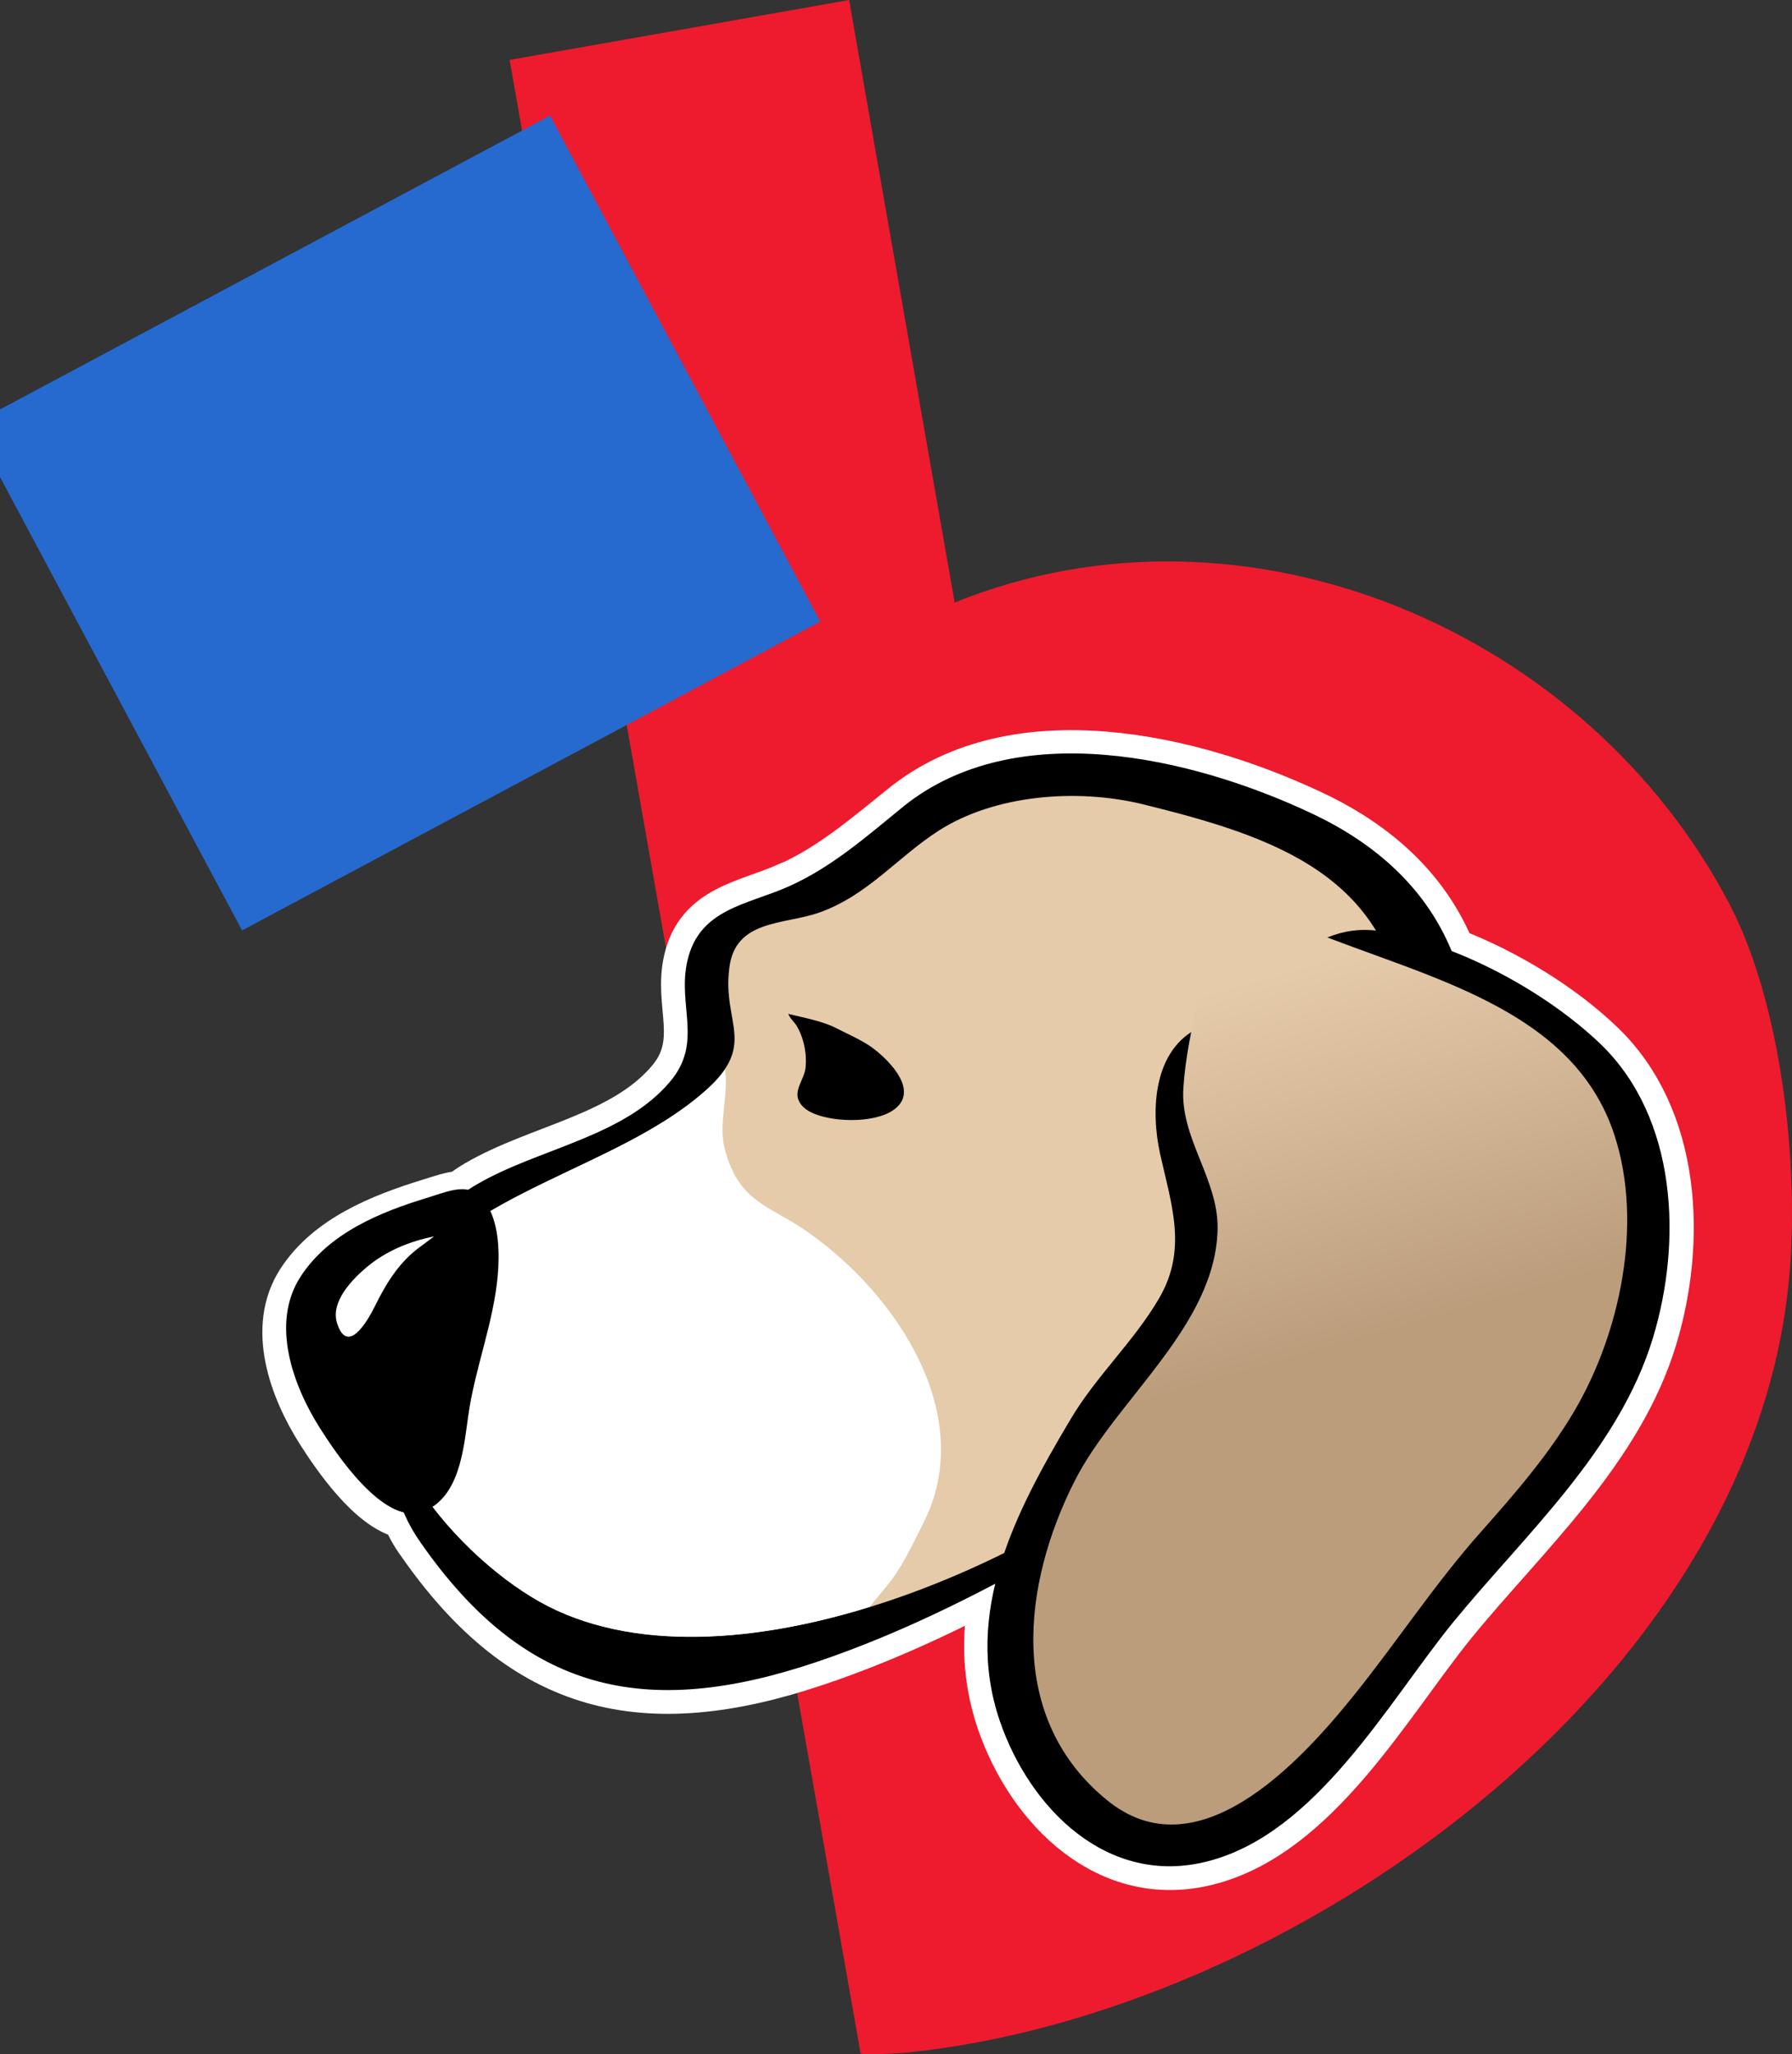 <?xml version="1.0" encoding="UTF-8" standalone="no"?>
<!-- Created with Inkscape (http://www.inkscape.org/) -->
<svg
   xmlns:dc="http://purl.org/dc/elements/1.1/"
   xmlns:cc="http://web.resource.org/cc/"
   xmlns:rdf="http://www.w3.org/1999/02/22-rdf-syntax-ns#"
   xmlns:svg="http://www.w3.org/2000/svg"
   xmlns="http://www.w3.org/2000/svg"
   xmlns:xlink="http://www.w3.org/1999/xlink"
   xmlns:sodipodi="http://sodipodi.sourceforge.net/DTD/sodipodi-0.dtd"
   xmlns:inkscape="http://www.inkscape.org/namespaces/inkscape"
   width="376.889"
   height="431.963"
   id="svg6086"
   sodipodi:version="0.32"
   inkscape:version="0.45.1"
   version="1.0"
   sodipodi:docbase="/home/nirbheek/Desktop"
   sodipodi:docname="webbeagle-logo.svg"
   inkscape:output_extension="org.inkscape.output.svg.inkscape">
  <rect width="100%" height="100%" fill="#333333" stroke="none"/>
  <defs
     id="defs6088">
    <linearGradient
       y2="385.892"
       x2="372.942"
       y1="264.559"
       x1="338.134"
       gradientUnits="userSpaceOnUse"
       id="XMLID_1_"
       gradientTransform="translate(112.574,151.872)">
      <stop
         id="stop32"
         style="stop-color:#E6CBAA"
         offset="0" />
      <stop
         id="stop34"
         style="stop-color:#BB9D7C"
         offset="0.629" />
    </linearGradient>
    <linearGradient
       inkscape:collect="always"
       xlink:href="#XMLID_1_"
       id="linearGradient2139"
       gradientUnits="userSpaceOnUse"
       gradientTransform="translate(0.5,1.1)"
       x1="338.134"
       y1="264.559"
       x2="372.942"
       y2="385.892" />
  </defs>
  <sodipodi:namedview
     id="base"
     pagecolor="#ffffff"
     bordercolor="#666666"
     borderopacity="1.0"
     gridtolerance="10000"
     guidetolerance="10"
     objecttolerance="10"
     inkscape:pageopacity="0.0"
     inkscape:pageshadow="2"
     inkscape:zoom="0.94221009"
     inkscape:cx="188.44439"
     inkscape:cy="215.98155"
     inkscape:document-units="px"
     inkscape:current-layer="layer1"
     showgrid="true"
     inkscape:window-width="872"
     inkscape:window-height="621"
     inkscape:window-x="0"
     inkscape:window-y="25" />
  <g
     inkscape:label="Layer 1"
     inkscape:groupmode="layer"
     id="layer1"
     transform="translate(-114.413,-144.952)">
    <path
       id="path8"
       d="M 295.395,576.652 C 294.895,577.252 304.795,576.652 305.295,576.552 C 385.495,568.352 482.695,499.652 490.695,413.752 C 492.895,390.352 489.195,356.252 478.195,335.152 C 448.195,277.652 376.495,246.852 315.195,271.652 L 292.995,144.952 L 221.595,157.552 L 295.395,576.652 z "
       style="fill:#ed1b2d" />
    <g
       id="g2222"
       transform="translate(29.395,87.952)">
      <path
         style="fill:none;stroke:#ffffff;stroke-width:10"
         id="Outline_1_"
         d="M 421.7,276.6 C 413.6,268.8 402,261.6 390.3,257.1 C 385.6,245.5 376.3,235.4 361,228.2 C 335.6,216.2 298.6,207.7 275,226.7 C 267.4,232.8 259.9,239.3 250.9,243.3 C 250.9,243.3 250.9,243.3 250.8,243.3 C 242.1,247.2 232.1,248 229.6,258.9 C 227.4,268.3 233,276.1 225.9,284.4 C 216.1,296 198.3,298.4 185.4,305.9 C 184.2,306.6 183,307.4 182,308.2 C 180,308.3 177.8,309.1 175.2,309.9 C 165.2,313 154.1,317.4 148.2,326.5 C 141.9,336.2 146.6,349 152.3,358 C 155.3,362.7 162.9,374.1 170.2,375.6 C 171.1,377.6 172.1,379.5 173.5,381.4 C 195.3,412.7 220.5,418.7 256.7,406.5 C 269.8,402.1 282.2,396.4 294.4,390 C 292.2,399.3 292,408.9 295.4,418.9 C 301.7,437.3 318.1,453.8 339.1,448.4 C 361.9,442.6 376.9,415.2 390.6,398.3 C 405.6,379.9 425.6,362.1 432.8,338.2 C 438.9,318 437.9,292.1 421.7,276.6 z " />
      <g
         id="g2211">
        <path
           id="path23"
           d="M 250.9,243.4 C 250.9,243.4 250.9,243.4 250.9,243.4 C 242.1,247.3 232.1,248.1 229.6,259 C 227.4,268.4 233,276.2 225.9,284.5 C 216.1,296.1 198.3,298.5 185.4,306 C 168.1,316 165.2,336.1 166.3,354.9 C 166.9,365.5 167.9,373.5 173.5,381.4 C 195.3,412.7 220.5,418.7 256.7,406.5 C 287.3,396.2 314.5,378.7 342.1,362.5 C 386.4,336.6 423.6,257.6 361,228.1 C 335.6,216.1 298.6,207.6 275,226.6 C 267.4,232.8 259.9,239.4 250.9,243.4 z " />
        <path
           id="path25"
           d="M 233.1,286.6 C 214.5,302.9 182.8,307.5 169.2,328.6 C 154.2,351.7 177.6,381.1 196.8,392.8 C 238.1,418.2 317.5,380.9 345.5,347.3 C 361.1,328.6 381.9,300.2 380.6,274.6 C 378.9,241 352.4,232.8 325.3,226.1 C 311.7,222.8 294.4,224 282.4,231.7 C 273.7,237.3 267.5,245.3 257.3,248.9 C 249.9,251.5 239.6,250.3 238.4,260.6 C 236.9,272.3 244.5,276.6 233.1,286.6"
           style="fill:#e6cbaa" />
        <path
           id="path27"
           d="M 337.4,273 C 327.5,277.6 327,290.5 329,299.6 C 331.4,310.4 334.8,319.7 328.8,330 C 323.5,339.1 315.6,346.3 310.2,355.4 C 298.6,374.9 287.5,396 295.3,418.9 C 301.6,437.3 318,453.8 339,448.4 C 361.8,442.6 376.8,415.2 390.5,398.3 C 405.5,379.9 425.5,362.1 432.7,338.2 C 438.8,318 437.8,292.1 421.6,276.5 C 410,265.4 391.3,255.3 375.3,252.8 C 359.1,250.3 350.6,266.9 337.4,273 z " />
        <path
           id="path29"
           d="M 267.9,394.9 C 269,393.6 270.2,392.1 271.2,390.9 C 274.7,386.8 276.9,381.8 279.3,377.1 C 290.4,355 274.2,329.6 254.8,316 C 246.8,310.4 240.3,309.9 237.4,298.4 C 236.1,293.3 238.3,287.1 237.5,281.9 C 236.5,283.4 235.1,284.9 233.1,286.6 C 214.5,302.9 182.8,307.5 169.2,328.6 C 154.2,351.7 177.6,381.1 196.8,392.8 C 215.4,404.3 241.9,403 267.9,394.9 z "
           style="fill:#ffffff" />
        <path
           id="path36"
           d="M 424.6,295.8 C 415.9,268.9 385,262.6 360.3,252.6 C 351.5,255.7 343.6,260.6 337.1,267.1 C 335.6,273.3 334.3,279.6 333.9,285.8 C 333.2,296.3 341.2,304.8 341.1,315.3 C 340.8,335.7 319.8,351.2 311.1,368.3 C 300,390.1 296.7,418.3 317.8,435.5 C 336.8,451.1 358.3,427.7 369.6,413.7 C 378.8,402.3 386.8,390 396.6,379 C 403.7,371 410.8,362.8 416.2,353.6 C 425.8,337.2 430.6,314.3 424.6,295.8 z "
           style="fill:url(#linearGradient2139)" />
        <g
           id="g2207">
          <path
             d="M 148.2,325.5 C 141.9,335.3 146.6,348.3 152.3,357.3 C 155.8,362.8 165.5,377.4 173.6,375 C 173.7,375 173.8,374.9 173.9,374.9 C 181.7,372 182.5,361.7 183.5,354.7 C 184.9,344.7 188.8,335.3 189.7,325.2 C 190.1,320.8 190,314.8 187.7,310.8 C 184.5,305.2 180.5,307.1 175.1,308.8 C 165.2,311.8 154.2,316.2 148.2,325.5 z "
             id="path38" />
          <path
             style="fill:#ffffff"
             d="M 176.3,317 C 171.2,318 166.1,320.1 162.1,323.5 C 159,326.1 154.5,330.8 155.9,335.2 C 158.1,342.2 162.4,334.6 163.8,331.8 C 166.2,326.9 169,322.3 173.5,319.1"
             id="path40" />
        </g>
        <path
           id="path42"
           d="M 255.4,290.8 C 259.6,293 268.6,293.3 272.8,290.5 C 278.6,286.6 272.2,280.1 268.6,277.4 C 266.3,275.7 263.4,274.5 260.9,273.2 C 258,271.7 254,271 250.8,270.2 C 251.2,271.2 251.9,271.7 252.5,272.6 C 254.1,275.2 254.8,278.8 254.4,281.8 C 254.1,283.9 252,286.3 253,288.4 C 253.4,289.4 254.3,290.2 255.4,290.8 z " />
      </g>
    </g>
    <flowRoot
       xml:space="preserve"
       id="flowRoot2182"
       style="font-size:128px;font-style:normal;font-variant:normal;font-weight:bold;font-stretch:normal;text-align:start;line-height:100%;writing-mode:lr-tb;text-anchor:start;fill:#266ad0;fill-opacity:1;font-family:Trebuchet MS"
       transform="matrix(0.882,-0.471,0.471,0.882,2.679,142.436)"><flowRegion
         id="flowRegion2184"><rect
           id="rect2186"
           width="137.864"
           height="120.631"
           x="50.132"
           y="130.814"
           style="font-size:128px;font-style:normal;font-variant:normal;font-weight:bold;font-stretch:normal;text-align:start;line-height:100%;writing-mode:lr-tb;text-anchor:start;fill:#266ad0;fill-opacity:1;font-family:Trebuchet MS" /></flowRegion><flowPara
         id="flowPara2188">W</flowPara></flowRoot>  </g>
</svg>
